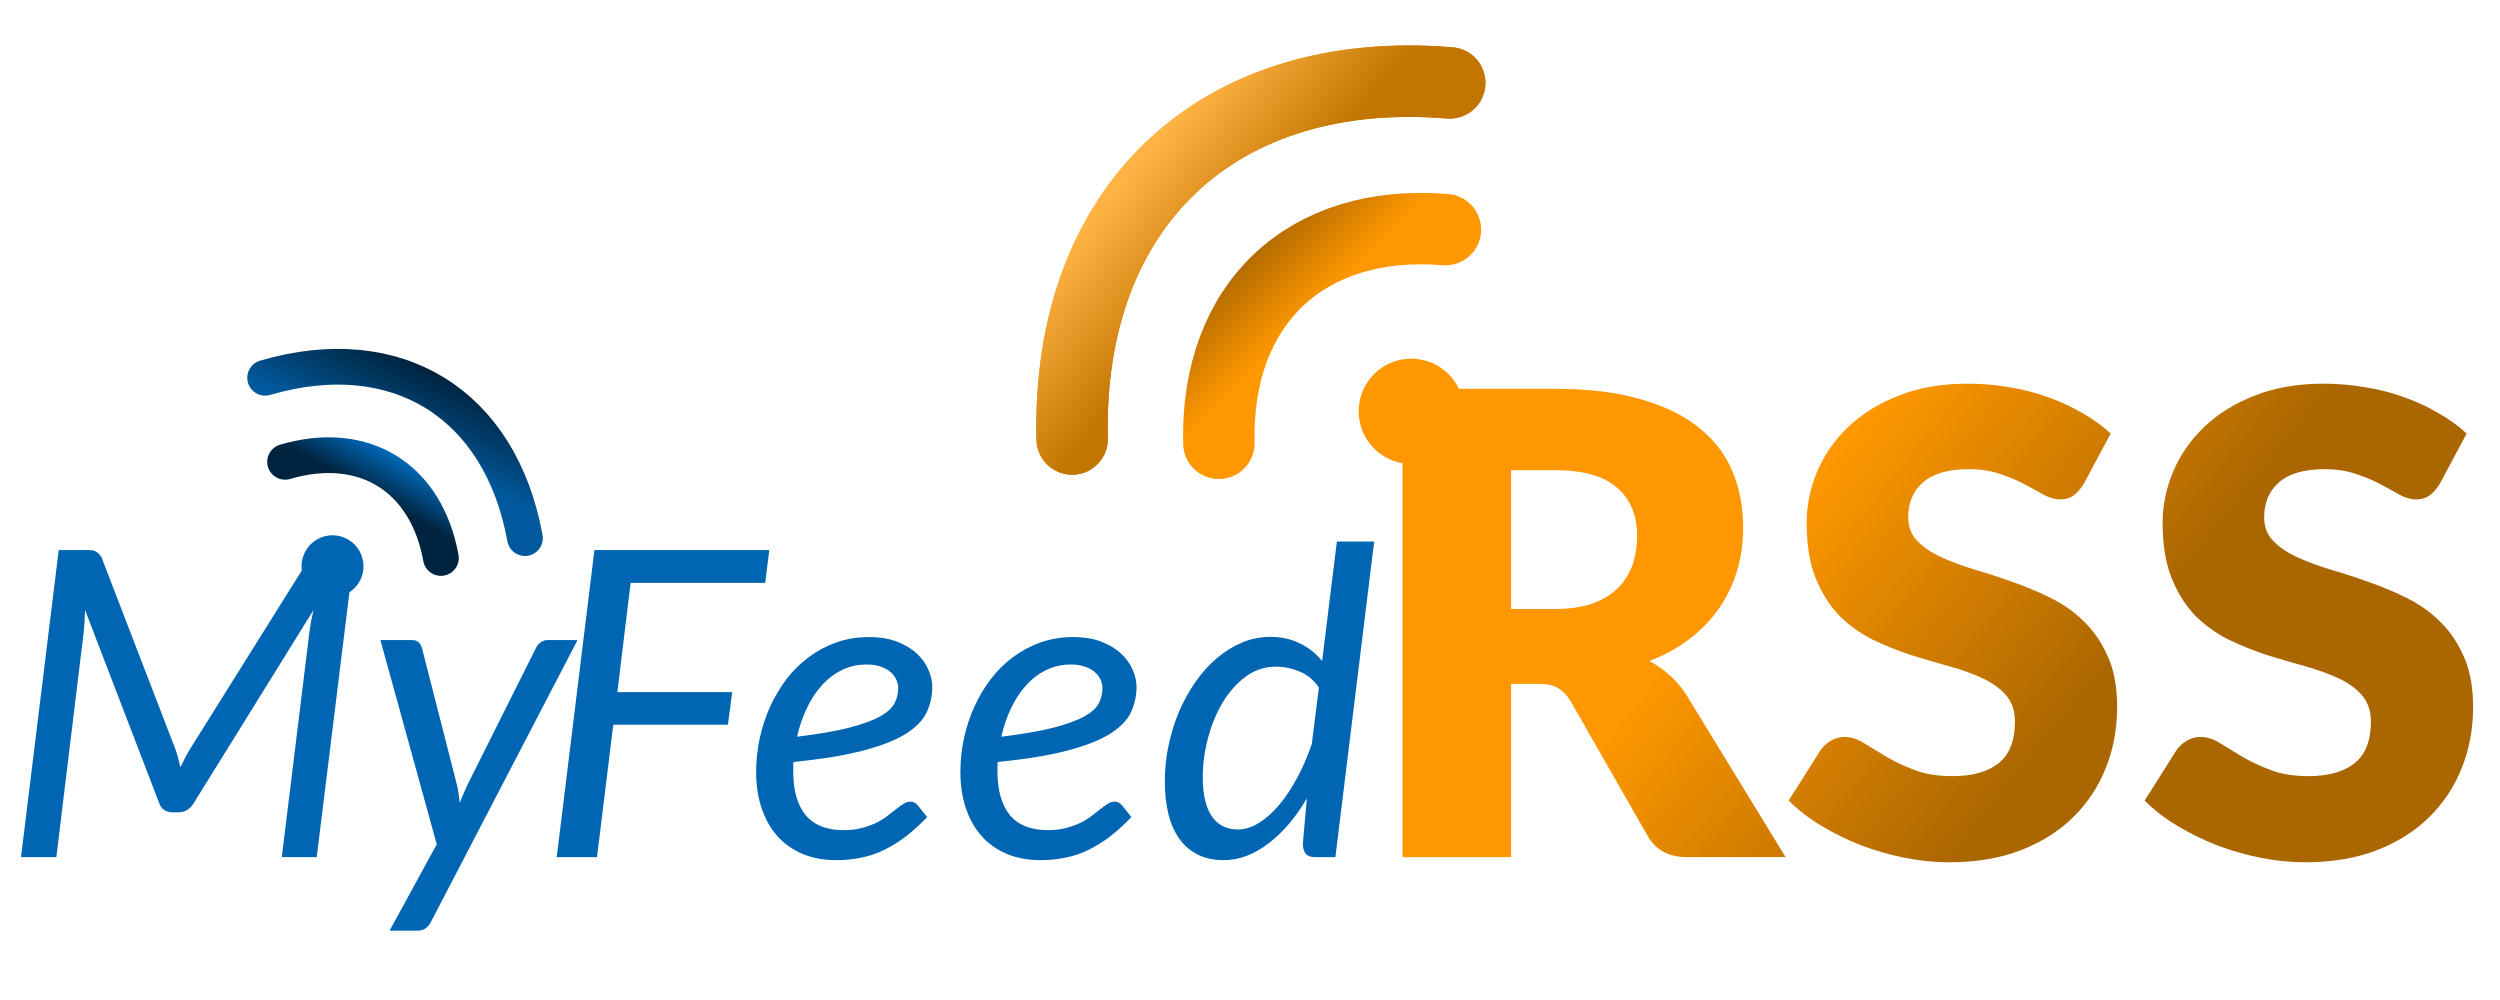 <svg width="70" height="28" viewBox="0 0 70 28" fill="none" xmlns="http://www.w3.org/2000/svg">
<path d="M9.93 15.402L8.868 24H7.89L8.67 17.646C8.682 17.566 8.696 17.478 8.712 17.382C8.732 17.286 8.754 17.186 8.778 17.082L5.424 22.488C5.32 22.66 5.176 22.746 4.992 22.746H4.83C4.742 22.746 4.664 22.724 4.596 22.68C4.532 22.636 4.486 22.572 4.458 22.488L2.382 17.082C2.378 17.178 2.374 17.274 2.37 17.37C2.366 17.462 2.36 17.548 2.352 17.628L1.578 24H0.588L1.644 15.402H2.472C2.572 15.402 2.644 15.416 2.688 15.444C2.732 15.468 2.782 15.518 2.838 15.594L4.92 21C4.948 21.08 4.972 21.16 4.992 21.24C5.012 21.32 5.032 21.402 5.052 21.486C5.092 21.402 5.132 21.32 5.172 21.24C5.212 21.16 5.256 21.08 5.304 21L8.688 15.594C8.756 15.514 8.816 15.462 8.868 15.438C8.92 15.414 8.996 15.402 9.096 15.402H9.93ZM16.171 17.922L12.067 25.812C12.023 25.896 11.971 25.958 11.911 25.998C11.855 26.038 11.783 26.058 11.695 26.058H10.909L12.229 23.64L10.651 17.922H11.533C11.621 17.922 11.685 17.944 11.725 17.988C11.765 18.028 11.795 18.08 11.815 18.144L12.793 21.972C12.813 22.056 12.829 22.14 12.841 22.224C12.853 22.308 12.863 22.392 12.871 22.476C12.907 22.392 12.943 22.308 12.979 22.224C13.015 22.136 13.053 22.05 13.093 21.966L15.013 18.132C15.045 18.068 15.089 18.018 15.145 17.982C15.205 17.942 15.265 17.922 15.325 17.922H16.171Z" fill="#0066B3"/>
<path d="M17.658 16.32L17.286 19.38H20.502L20.382 20.292H17.172L16.716 24H15.588L16.644 15.402H21.54L21.426 16.32H17.658ZM24.268 18.606C24.016 18.606 23.784 18.658 23.572 18.762C23.36 18.866 23.172 19.01 23.008 19.194C22.844 19.374 22.704 19.588 22.588 19.836C22.472 20.08 22.382 20.344 22.318 20.628C22.934 20.552 23.428 20.466 23.8 20.37C24.172 20.27 24.458 20.164 24.658 20.052C24.858 19.936 24.99 19.812 25.054 19.68C25.118 19.548 25.15 19.41 25.15 19.266C25.15 19.194 25.134 19.12 25.102 19.044C25.07 18.964 25.018 18.892 24.946 18.828C24.878 18.764 24.788 18.712 24.676 18.672C24.564 18.628 24.428 18.606 24.268 18.606ZM25.96 22.878C25.756 23.09 25.556 23.272 25.36 23.424C25.164 23.572 24.964 23.696 24.76 23.796C24.56 23.896 24.348 23.968 24.124 24.012C23.904 24.06 23.666 24.084 23.41 24.084C23.062 24.084 22.75 24.026 22.474 23.91C22.198 23.794 21.964 23.63 21.772 23.418C21.58 23.202 21.432 22.942 21.328 22.638C21.224 22.334 21.172 21.994 21.172 21.618C21.172 21.306 21.204 20.996 21.268 20.688C21.336 20.376 21.432 20.08 21.556 19.8C21.684 19.52 21.838 19.26 22.018 19.02C22.202 18.78 22.41 18.574 22.642 18.402C22.878 18.226 23.136 18.088 23.416 17.988C23.7 17.888 24.004 17.838 24.328 17.838C24.636 17.838 24.902 17.882 25.126 17.97C25.35 18.058 25.534 18.17 25.678 18.306C25.822 18.442 25.928 18.592 25.996 18.756C26.068 18.92 26.104 19.076 26.104 19.224C26.104 19.488 26.05 19.732 25.942 19.956C25.834 20.176 25.636 20.376 25.348 20.556C25.06 20.732 24.664 20.886 24.16 21.018C23.656 21.15 23.008 21.256 22.216 21.336C22.216 21.38 22.214 21.424 22.21 21.468C22.21 21.508 22.21 21.55 22.21 21.594C22.21 22.13 22.326 22.54 22.558 22.824C22.794 23.104 23.148 23.244 23.62 23.244C23.812 23.244 23.982 23.224 24.13 23.184C24.282 23.144 24.416 23.096 24.532 23.04C24.652 22.98 24.756 22.916 24.844 22.848C24.936 22.776 25.018 22.712 25.09 22.656C25.166 22.596 25.236 22.546 25.3 22.506C25.364 22.466 25.428 22.446 25.492 22.446C25.568 22.446 25.636 22.48 25.696 22.548L25.96 22.878ZM29.987 18.606C29.735 18.606 29.503 18.658 29.291 18.762C29.079 18.866 28.891 19.01 28.727 19.194C28.563 19.374 28.423 19.588 28.307 19.836C28.191 20.08 28.101 20.344 28.037 20.628C28.653 20.552 29.147 20.466 29.519 20.37C29.891 20.27 30.177 20.164 30.377 20.052C30.577 19.936 30.709 19.812 30.773 19.68C30.837 19.548 30.869 19.41 30.869 19.266C30.869 19.194 30.853 19.12 30.821 19.044C30.789 18.964 30.737 18.892 30.665 18.828C30.597 18.764 30.507 18.712 30.395 18.672C30.283 18.628 30.147 18.606 29.987 18.606ZM31.679 22.878C31.475 23.09 31.275 23.272 31.079 23.424C30.883 23.572 30.683 23.696 30.479 23.796C30.279 23.896 30.067 23.968 29.843 24.012C29.623 24.06 29.385 24.084 29.129 24.084C28.781 24.084 28.469 24.026 28.193 23.91C27.917 23.794 27.683 23.63 27.491 23.418C27.299 23.202 27.151 22.942 27.047 22.638C26.943 22.334 26.891 21.994 26.891 21.618C26.891 21.306 26.923 20.996 26.987 20.688C27.055 20.376 27.151 20.08 27.275 19.8C27.403 19.52 27.557 19.26 27.737 19.02C27.921 18.78 28.129 18.574 28.361 18.402C28.597 18.226 28.855 18.088 29.135 17.988C29.419 17.888 29.723 17.838 30.047 17.838C30.355 17.838 30.621 17.882 30.845 17.97C31.069 18.058 31.253 18.17 31.397 18.306C31.541 18.442 31.647 18.592 31.715 18.756C31.787 18.92 31.823 19.076 31.823 19.224C31.823 19.488 31.769 19.732 31.661 19.956C31.553 20.176 31.355 20.376 31.067 20.556C30.779 20.732 30.383 20.886 29.879 21.018C29.375 21.15 28.727 21.256 27.935 21.336C27.935 21.38 27.933 21.424 27.929 21.468C27.929 21.508 27.929 21.55 27.929 21.594C27.929 22.13 28.045 22.54 28.277 22.824C28.513 23.104 28.867 23.244 29.339 23.244C29.531 23.244 29.701 23.224 29.849 23.184C30.001 23.144 30.135 23.096 30.251 23.04C30.371 22.98 30.475 22.916 30.563 22.848C30.655 22.776 30.737 22.712 30.809 22.656C30.885 22.596 30.955 22.546 31.019 22.506C31.083 22.466 31.147 22.446 31.211 22.446C31.287 22.446 31.355 22.48 31.415 22.548L31.679 22.878ZM36.929 19.248C36.777 19.032 36.593 18.882 36.377 18.798C36.165 18.71 35.949 18.666 35.729 18.666C35.413 18.666 35.129 18.76 34.877 18.948C34.625 19.136 34.409 19.38 34.229 19.68C34.053 19.976 33.917 20.308 33.821 20.676C33.725 21.044 33.677 21.406 33.677 21.762C33.677 22.238 33.761 22.602 33.929 22.854C34.101 23.102 34.345 23.226 34.661 23.226C34.853 23.226 35.047 23.166 35.243 23.046C35.439 22.926 35.627 22.76 35.807 22.548C35.991 22.332 36.161 22.078 36.317 21.786C36.477 21.494 36.615 21.174 36.731 20.826L36.929 19.248ZM38.477 15.162L37.391 24H36.833C36.693 24 36.599 23.964 36.551 23.892C36.503 23.82 36.479 23.732 36.479 23.628L36.593 22.35C36.441 22.614 36.275 22.852 36.095 23.064C35.915 23.276 35.725 23.458 35.525 23.61C35.329 23.762 35.123 23.88 34.907 23.964C34.695 24.044 34.479 24.084 34.259 24.084C33.739 24.084 33.335 23.896 33.047 23.52C32.759 23.14 32.615 22.59 32.615 21.87C32.615 21.542 32.649 21.214 32.717 20.886C32.785 20.558 32.881 20.244 33.005 19.944C33.133 19.644 33.285 19.366 33.461 19.11C33.641 18.85 33.841 18.626 34.061 18.438C34.281 18.25 34.517 18.102 34.769 17.994C35.025 17.886 35.293 17.832 35.573 17.832C35.873 17.832 36.145 17.892 36.389 18.012C36.637 18.128 36.847 18.294 37.019 18.51L37.433 15.162H38.477Z" fill="#0066B3"/>
<path d="M7.982 12.931C10.189 12.284 11.934 13.361 12.346 15.624" stroke="url(#paint0_linear)" stroke-linecap="round" stroke-linejoin="round"/>
<path d="M9.535 16.694C9.998 16.57 10.272 16.094 10.148 15.632C10.024 15.169 9.549 14.894 9.086 15.018C8.624 15.142 8.349 15.618 8.473 16.08C8.597 16.543 9.072 16.817 9.535 16.694Z" fill="#0066B3"/>
<path d="M7.424 10.578C11.103 9.501 14.012 11.296 14.699 15.067" stroke="url(#paint1_linear)" stroke-linecap="round" stroke-linejoin="round"/>
<path d="M34.128 12.412C34.037 8.503 36.575 6.111 40.471 6.429" stroke="url(#paint2_linear)" stroke-width="2" stroke-linecap="round" stroke-linejoin="round"/>
<path d="M40.99 11.56C41.014 10.746 40.374 10.067 39.56 10.043C38.746 10.019 38.067 10.66 38.043 11.474C38.019 12.287 38.66 12.967 39.474 12.99C40.288 13.014 40.967 12.374 40.99 11.56Z" fill="#FF9800"/>
<path d="M30.02 12.292C29.869 5.777 34.097 1.789 40.592 2.321" stroke="url(#paint3_linear)" stroke-width="2" stroke-linecap="round" stroke-linejoin="round"/>
<path d="M30.02 12.292C29.869 5.777 34.097 1.789 40.592 2.321" stroke="url(#paint4_linear)" stroke-width="2" stroke-linecap="round" stroke-linejoin="round"/>
<path d="M43.535 17.052C43.949 17.052 44.3 17.001 44.588 16.899C44.882 16.791 45.122 16.644 45.308 16.458C45.494 16.272 45.629 16.056 45.713 15.81C45.797 15.558 45.839 15.288 45.839 15C45.839 14.424 45.65 13.974 45.272 13.65C44.9 13.326 44.321 13.164 43.535 13.164H42.311V17.052H43.535ZM49.997 24H47.243C46.733 24 46.367 23.808 46.145 23.424L43.967 19.617C43.865 19.455 43.751 19.338 43.625 19.266C43.499 19.188 43.319 19.149 43.085 19.149H42.311V24H39.269V10.887H43.535C44.483 10.887 45.29 10.986 45.956 11.184C46.628 11.376 47.174 11.646 47.594 11.994C48.02 12.342 48.329 12.753 48.521 13.227C48.713 13.701 48.809 14.217 48.809 14.775C48.809 15.201 48.752 15.603 48.638 15.981C48.524 16.359 48.356 16.71 48.134 17.034C47.912 17.352 47.636 17.637 47.306 17.889C46.982 18.141 46.607 18.348 46.181 18.51C46.379 18.612 46.565 18.741 46.739 18.897C46.913 19.047 47.069 19.227 47.207 19.437L49.997 24ZM58.344 13.551C58.254 13.695 58.158 13.803 58.056 13.875C57.96 13.947 57.834 13.983 57.678 13.983C57.54 13.983 57.39 13.941 57.228 13.857C57.072 13.767 56.892 13.668 56.688 13.56C56.49 13.452 56.262 13.356 56.004 13.272C55.746 13.182 55.452 13.137 55.122 13.137C54.552 13.137 54.126 13.26 53.844 13.506C53.568 13.746 53.43 14.073 53.43 14.487C53.43 14.751 53.514 14.97 53.682 15.144C53.85 15.318 54.069 15.468 54.339 15.594C54.615 15.72 54.927 15.837 55.275 15.945C55.629 16.047 55.989 16.164 56.355 16.296C56.721 16.422 57.078 16.572 57.426 16.746C57.78 16.92 58.092 17.142 58.362 17.412C58.638 17.682 58.86 18.012 59.028 18.402C59.196 18.786 59.28 19.251 59.28 19.797C59.28 20.403 59.175 20.97 58.965 21.498C58.755 22.026 58.449 22.488 58.047 22.884C57.651 23.274 57.159 23.583 56.571 23.811C55.989 24.033 55.326 24.144 54.582 24.144C54.174 24.144 53.757 24.102 53.331 24.018C52.911 23.934 52.503 23.817 52.107 23.667C51.711 23.511 51.339 23.328 50.991 23.118C50.643 22.908 50.34 22.674 50.082 22.416L50.982 20.994C51.054 20.892 51.147 20.808 51.261 20.742C51.381 20.67 51.51 20.634 51.648 20.634C51.828 20.634 52.008 20.691 52.188 20.805C52.374 20.919 52.581 21.045 52.809 21.183C53.043 21.321 53.31 21.447 53.61 21.561C53.91 21.675 54.264 21.732 54.672 21.732C55.224 21.732 55.653 21.612 55.959 21.372C56.265 21.126 56.418 20.739 56.418 20.211C56.418 19.905 56.334 19.656 56.166 19.464C55.998 19.272 55.776 19.113 55.5 18.987C55.23 18.861 54.921 18.75 54.573 18.654C54.225 18.558 53.868 18.453 53.502 18.339C53.136 18.219 52.779 18.075 52.431 17.907C52.083 17.733 51.771 17.508 51.495 17.232C51.225 16.95 51.006 16.602 50.838 16.188C50.67 15.768 50.586 15.252 50.586 14.64C50.586 14.148 50.685 13.668 50.883 13.2C51.081 12.732 51.372 12.315 51.756 11.949C52.14 11.583 52.611 11.292 53.169 11.076C53.727 10.854 54.366 10.743 55.086 10.743C55.488 10.743 55.878 10.776 56.256 10.842C56.64 10.902 57.003 10.995 57.345 11.121C57.687 11.241 58.005 11.388 58.299 11.562C58.599 11.73 58.866 11.922 59.1 12.138L58.344 13.551ZM68.311 13.551C68.221 13.695 68.125 13.803 68.023 13.875C67.927 13.947 67.801 13.983 67.645 13.983C67.507 13.983 67.357 13.941 67.195 13.857C67.039 13.767 66.859 13.668 66.655 13.56C66.457 13.452 66.229 13.356 65.971 13.272C65.713 13.182 65.419 13.137 65.089 13.137C64.519 13.137 64.093 13.26 63.811 13.506C63.535 13.746 63.397 14.073 63.397 14.487C63.397 14.751 63.481 14.97 63.649 15.144C63.817 15.318 64.036 15.468 64.306 15.594C64.582 15.72 64.894 15.837 65.242 15.945C65.596 16.047 65.956 16.164 66.322 16.296C66.688 16.422 67.045 16.572 67.393 16.746C67.747 16.92 68.059 17.142 68.329 17.412C68.605 17.682 68.827 18.012 68.995 18.402C69.163 18.786 69.247 19.251 69.247 19.797C69.247 20.403 69.142 20.97 68.932 21.498C68.722 22.026 68.416 22.488 68.014 22.884C67.618 23.274 67.126 23.583 66.538 23.811C65.956 24.033 65.293 24.144 64.549 24.144C64.141 24.144 63.724 24.102 63.298 24.018C62.878 23.934 62.47 23.817 62.074 23.667C61.678 23.511 61.306 23.328 60.958 23.118C60.61 22.908 60.307 22.674 60.049 22.416L60.949 20.994C61.021 20.892 61.114 20.808 61.228 20.742C61.348 20.67 61.477 20.634 61.615 20.634C61.795 20.634 61.975 20.691 62.155 20.805C62.341 20.919 62.548 21.045 62.776 21.183C63.01 21.321 63.277 21.447 63.577 21.561C63.877 21.675 64.231 21.732 64.639 21.732C65.191 21.732 65.62 21.612 65.926 21.372C66.232 21.126 66.385 20.739 66.385 20.211C66.385 19.905 66.301 19.656 66.133 19.464C65.965 19.272 65.743 19.113 65.467 18.987C65.197 18.861 64.888 18.75 64.54 18.654C64.192 18.558 63.835 18.453 63.469 18.339C63.103 18.219 62.746 18.075 62.398 17.907C62.05 17.733 61.738 17.508 61.462 17.232C61.192 16.95 60.973 16.602 60.805 16.188C60.637 15.768 60.553 15.252 60.553 14.64C60.553 14.148 60.652 13.668 60.85 13.2C61.048 12.732 61.339 12.315 61.723 11.949C62.107 11.583 62.578 11.292 63.136 11.076C63.694 10.854 64.333 10.743 65.053 10.743C65.455 10.743 65.845 10.776 66.223 10.842C66.607 10.902 66.97 10.995 67.312 11.121C67.654 11.241 67.972 11.388 68.266 11.562C68.566 11.73 68.833 11.922 69.067 12.138L68.311 13.551Z" fill="url(#paint5_linear)"/>
<defs>
<linearGradient id="paint0_linear" x1="11.111" y1="12.311" x2="10.279" y2="13.752" gradientUnits="userSpaceOnUse">
<stop offset="0.065" stop-color="#0079D5"/>
<stop offset="1" stop-color="#00243F"/>
</linearGradient>
<linearGradient id="paint1_linear" x1="11.791" y1="10.302" x2="10.827" y2="12.387" gradientUnits="userSpaceOnUse">
<stop stop-color="#00243F"/>
<stop offset="1" stop-color="#00599D"/>
</linearGradient>
<linearGradient id="paint2_linear" x1="34.488" y1="7" x2="36.488" y2="9" gradientUnits="userSpaceOnUse">
<stop offset="0.065" stop-color="#AA6601"/>
<stop offset="1" stop-color="#FF9800"/>
</linearGradient>
<linearGradient id="paint3_linear" x1="31.488" y1="5" x2="34.488" y2="7.5" gradientUnits="userSpaceOnUse">
<stop stop-color="#FFB344"/>
<stop offset="1" stop-color="#C37501"/>
</linearGradient>
<linearGradient id="paint4_linear" x1="31.488" y1="5" x2="34.488" y2="7.5" gradientUnits="userSpaceOnUse">
<stop stop-color="#FFB344"/>
<stop offset="1" stop-color="#C37501"/>
</linearGradient>
<linearGradient id="paint5_linear" x1="40.667" y1="11.5" x2="55.392" y2="23.416" gradientUnits="userSpaceOnUse">
<stop stop-color="#FF9800"/>
<stop offset="0.474" stop-color="#FF9800"/>
<stop offset="1" stop-color="#AA6601"/>
</linearGradient>
</defs>
</svg>
